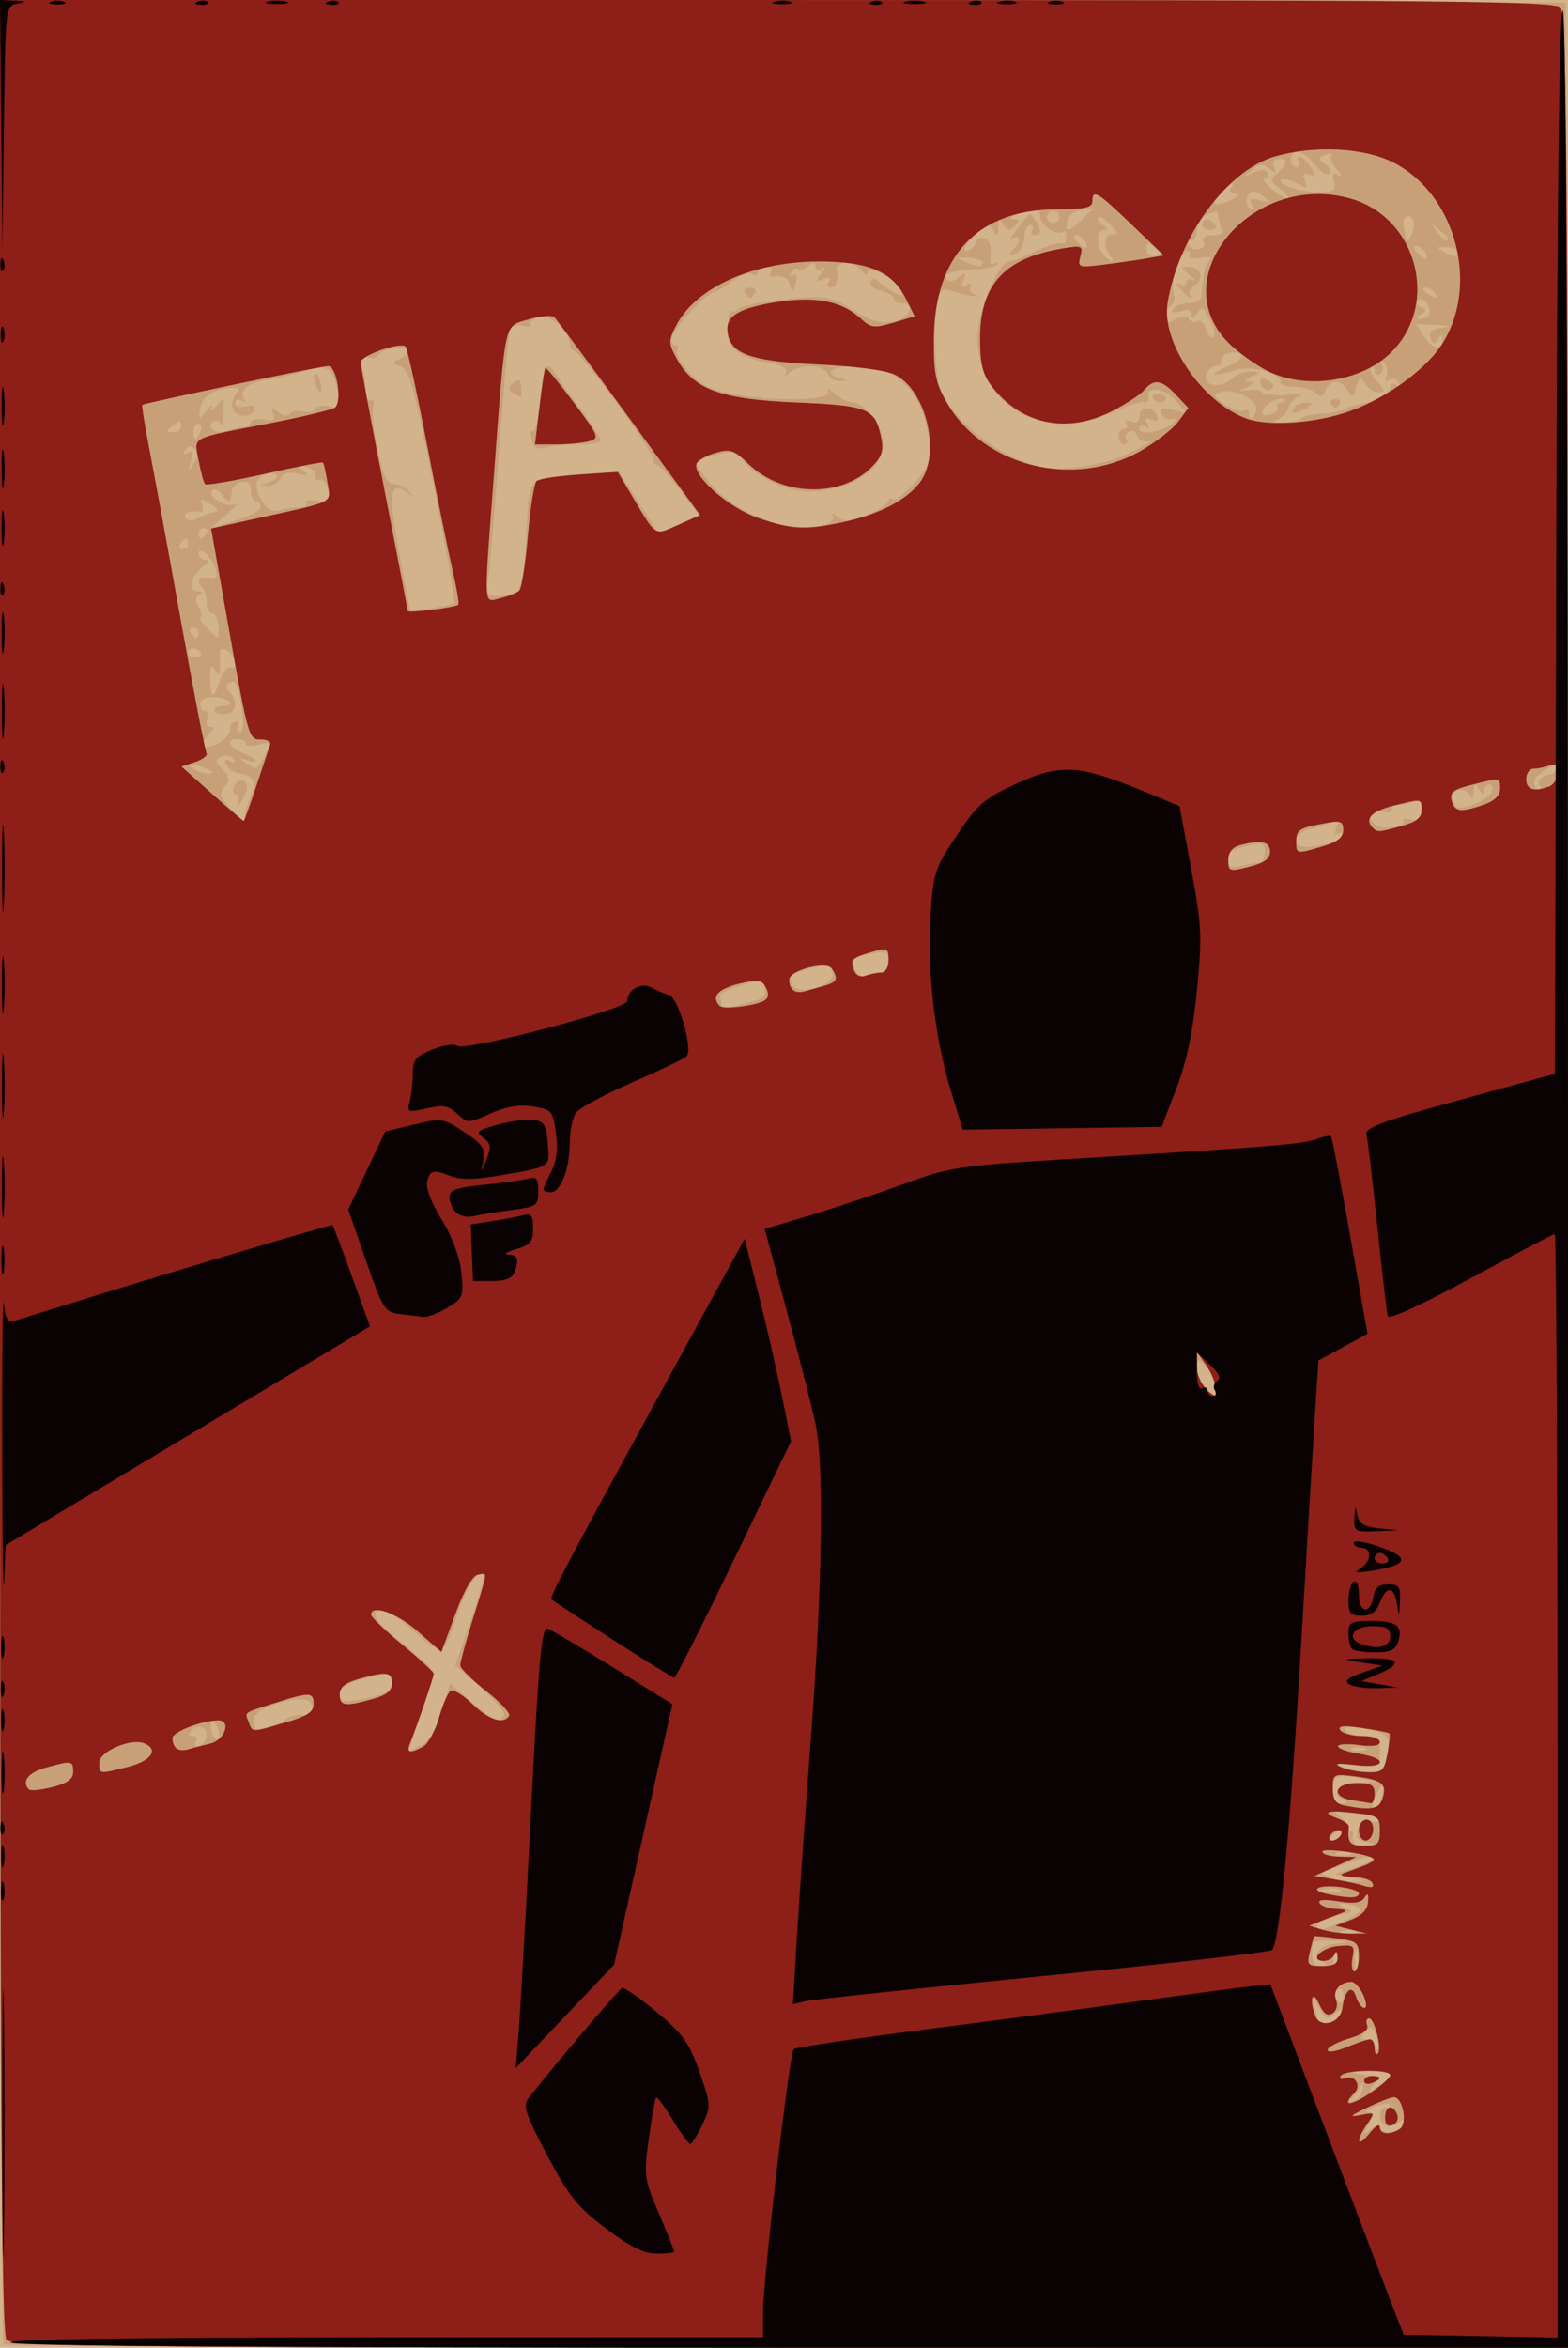 <?xml version="1.0" encoding="UTF-8" standalone="no"?>
<!-- Created with Inkscape (http://www.inkscape.org/) -->

<svg
   xmlns:dc="http://purl.org/dc/elements/1.1/"
   xmlns:cc="http://creativecommons.org/ns#"
   xmlns:rdf="http://www.w3.org/1999/02/22-rdf-syntax-ns#"
   xmlns:svg="http://www.w3.org/2000/svg"
   xmlns="http://www.w3.org/2000/svg"
   xmlns:sodipodi="http://sodipodi.sourceforge.net/DTD/sodipodi-0.dtd"
   xmlns:inkscape="http://www.inkscape.org/namespaces/inkscape"
   id="svg2"
   version="1.1"
   inkscape:version="0.48.1 r9760"
   width="300"
   height="449"
   sodipodi:docname="splash.png">
  <defs
     id="defs6" />
  <sodipodi:namedview
     pagecolor="#ffffff"
     bordercolor="#666666"
     borderopacity="1"
     objecttolerance="10"
     gridtolerance="10"
     guidetolerance="10"
     inkscape:pageopacity="0"
     inkscape:pageshadow="2"
     inkscape:window-width="1600"
     inkscape:window-height="876"
     id="namedview4"
     showgrid="false"
     inkscape:zoom="0.75723831"
     inkscape:cx="152.64118"
     inkscape:cy="224.5"
     inkscape:window-x="0"
     inkscape:window-y="24"
     inkscape:window-maximized="1"
     inkscape:current-layer="svg2" />
  <g
     id="g2987"
     transform="translate(-0.002,0.003)">
    <path
       style="fill:#d3b38c"
       d="M 0,224.5 0,0 150,0 300,0 300,224.5 300,449 150,449 0,449 0,224.5 z"
       id="path2995"
       inkscape:connector-curvature="0" />
    <path
       style="fill:#c8a078"
       d="M 0.667,448.333 C 0.3,447.967 0,346.94 0,223.83 L 0,-0.007 149.75,0.247 299.5,0.5 l 0.252,224.25 0.252,224.25 -149.336,0 C 68.534,449 1.033,448.7 0.667,448.333 z M 264.197,407.091 c 0.475,1.426 4.803,0.272 4.803,-1.281 0,-0.67 -0.532,-0.614 -1.456,0.153 -0.801,0.665 -1.926,0.918 -2.5,0.563 C 263.626,405.651 263.718,403 265.167,403 c 0.642,0 0.932,-0.235 0.645,-0.521 -0.287,-0.287 -1.599,-0.09 -2.917,0.437 -1.317,0.527 -1.817,0.987 -1.11,1.021 1.021,0.05 1.039,0.526 0.086,2.313 -1.062,1.994 -1.02,2.103 0.368,0.958 1.165,-0.96 1.667,-0.99 1.958,-0.117 z m -3.465,-7.674 c 0.163,-1.347 0.044,-1.471 -0.4,-0.417 -0.348,0.825 -1.127,1.872 -1.732,2.326 -0.708,0.531 -0.565,0.68 0.4,0.417 0.825,-0.225 1.605,-1.272 1.732,-2.326 z M 266,396.759 c 0,-0.418 -1.913,-0.687 -4.25,-0.599 -3.788,0.143 -3.889,0.204 -0.934,0.568 2.901,0.357 3.151,0.608 2,2.001 -1.187,1.436 -1.095,1.455 0.934,0.191 1.238,-0.771 2.25,-1.743 2.25,-2.161 z m -2.729,-7.507 c -0.653,-1.724 -0.97,-1.823 -2.061,-0.645 -1.061,1.145 -1.016,1.393 0.25,1.393 0.847,0 1.539,0.525 1.539,1.167 0,0.642 0.235,0.932 0.521,0.645 0.287,-0.287 0.174,-1.439 -0.25,-2.559 z m -7.853,-2.86 C 256.288,386.059 257,385.329 257,384.771 c 0,-0.578 -0.656,-0.471 -1.524,0.249 -1.659,1.376 -1.623,1.392 -3.404,-1.52 -1.02,-1.668 -1.127,-1.696 -0.647,-0.168 0.317,1.007 0.576,2.245 0.576,2.75 0,1.064 1.176,1.171 3.418,0.311 z M 257,381.441 c 0,-0.857 -0.457,-1.276 -1.016,-0.931 -0.559,0.345 -0.757,1.047 -0.441,1.559 0.857,1.387 1.457,1.128 1.457,-0.628 z m 2.693,-8.172 c -0.254,-0.973 -0.478,-0.419 -0.498,1.231 -0.02,1.65 0.187,2.446 0.461,1.769 0.274,-0.677 0.291,-2.027 0.037,-3 z m -6.443,2.069 c -2.46,-0.993 -1.231,-3.213 2,-3.614 3.2,-0.397 3.192,-0.406 -0.5,-0.563 -3.376,-0.144 -3.75,0.089 -3.75,2.34 0,1.744 0.529,2.476 1.75,2.421 1.045,-0.047 1.247,-0.282 0.5,-0.583 z m 2.433,-1.525 c -0.319,-0.798 -0.556,-0.561 -0.604,0.604 -0.043,1.054 0.193,1.645 0.525,1.312 0.332,-0.332 0.368,-1.195 0.079,-1.917 z m 3.567,-4.475 c -0.688,-0.277 -1.812,-0.277 -2.5,0 -0.688,0.277 -0.125,0.504 1.25,0.504 1.375,0 1.938,-0.227 1.25,-0.504 z m -1.809,-2.185 c 2.993,-1.456 3.437,-1.986 2.097,-2.5 -0.936,-0.359 -2.227,-0.621 -2.869,-0.582 -0.643,0.039 -0.276,0.419 0.815,0.845 1.648,0.644 1.353,0.893 -1.75,1.475 C 253.68,366.775 252,367.52 252,368.045 c 0,1.38 1.159,1.19 5.441,-0.893 z m -1.172,-5.809 c -0.677,-0.274 -2.027,-0.291 -3,-0.037 -0.973,0.254 -0.419,0.478 1.231,0.498 1.65,0.02 2.446,-0.187 1.769,-0.461 z m 2.231,-2.261 -3,-0.68 3.817,-1.301 c 2.099,-0.716 3.576,-1.542 3.282,-1.836 -0.294,-0.294 -1.787,-0.067 -3.317,0.506 -1.53,0.572 -3.682,1.356 -4.782,1.742 -2,0.701 -2,0.701 0,1.523 1.1,0.452 3.125,0.801 4.5,0.774 2.224,-0.043 2.168,-0.123 -0.5,-0.728 z m -0.25,-4.746 c -0.688,-0.277 -1.812,-0.277 -2.5,0 -0.688,0.277 -0.125,0.504 1.25,0.504 1.375,0 1.938,-0.227 1.25,-0.504 z m 3.108,-2.029 c -1.585,-0.31 -2.004,-0.945 -1.612,-2.444 0.362,-1.383 1.12,-1.871 2.392,-1.538 C 263.162,348.594 264,348.405 264,347.906 264,347.408 262.687,347 261.082,347 c -1.605,0 -3.743,-0.262 -4.75,-0.582 -1.74,-0.553 -1.744,-0.509 -0.069,0.87 1.667,1.372 1.639,1.537 -0.5,3.029 -1.245,0.868 -1.727,1.602 -1.072,1.63 0.655,0.029 1.469,-0.398 1.809,-0.948 0.718,-1.162 2.556,-1.355 2.382,-0.25 -0.279,1.769 0.25,2.242 2.368,2.114 2.194,-0.133 2.197,-0.147 0.108,-0.555 z m 2.986,-8.515 c 0.813,-3.107 0.193,-3.266 -1.16,-0.298 -0.628,1.377 -0.753,2.504 -0.279,2.504 0.474,0 1.122,-0.993 1.439,-2.206 z m -7.094,0.544 c -2.804,-1.131 -1.213,-3.339 2.5,-3.469 l 3.75,-0.132 -3.5,-0.675 c -4.384,-0.845 -5,-0.538 -5,2.497 0,1.688 0.54,2.417 1.75,2.362 1.045,-0.047 1.247,-0.282 0.5,-0.583 z m 8.137,-8.525 c 0.763,-3.816 0.269,-4.364 -4.736,-5.255 -2.618,-0.466 -3.638,-0.345 -3.191,0.379 0.362,0.585 1.981,1.064 3.598,1.064 2.614,0 2.941,0.34 2.941,3.061 0,3.061 -7.8e-4,3.061 -4.75,2.524 -3.425,-0.387 -4.053,-0.293 -2.25,0.339 1.375,0.482 3.681,0.921 5.125,0.976 2.182,0.083 2.733,-0.438 3.263,-3.088 z m -180.982,-8.43 1.714,-5.437 4.12,3.527 c 4.331,3.707 5.283,4.108 6.209,2.611 0.311,-0.504 -1.667,-2.87 -4.397,-5.257 l -4.963,-4.341 2.946,-8.418 c 1.621,-4.63 2.715,-8.65 2.432,-8.933 -0.995,-0.995 -3.248,2.418 -4.864,7.366 -2.712,8.307 -2.823,8.357 -8.154,3.664 C 76.847,309.874 74.133,308 73.418,308 c -2.997,0 -1.928,1.845 3.655,6.313 C 80.333,316.922 83,319.414 83,319.853 c 0,0.438 -1.089,4 -2.421,7.915 l -2.421,7.118 2.267,-1.033 c 1.526,-0.695 2.827,-2.809 3.98,-6.469 z M 261.25,334.338 c -0.688,-0.277 -1.812,-0.277 -2.5,0 -0.688,0.277 -0.125,0.504 1.25,0.504 1.375,0 1.938,-0.227 1.25,-0.504 z M 39.349,332.532 c 0.728,-1.897 -1.189,-3.092 -2.636,-1.645 C 35.896,331.704 35.935,332 36.859,332 c 0.692,0 0.981,0.45 0.641,1 -0.34,0.55 -0.19,1 0.334,1 0.524,0 1.206,-0.661 1.515,-1.468 z M 41.6,330.4 c -0.356,-0.927 -0.872,-1.461 -1.147,-1.186 -0.275,0.275 -0.209,1.259 0.147,2.186 0.356,0.927 0.872,1.461 1.147,1.186 0.275,-0.275 0.209,-1.259 -0.147,-2.186 z m 12.974,-1.519 C 54.873,328.396 56.216,328 57.559,328 c 2.633,0 2.721,-0.106 1.891,-2.271 -0.838,-2.183 -11.366,0.86 -10.918,3.155 0.173,0.889 0.35,1.666 0.392,1.727 0.32,0.465 5.221,-1.037 5.65,-1.731 z M 75,321.832 c 0,-2.159 0.122,-2.143 -5.557,-0.713 -3.956,0.996 -5.447,2.544 -3.92,4.071 0.288,0.287 2.538,0.062 5,-0.502 C 73.823,323.932 75,323.182 75,321.832 z m 157.516,-56.863 c -0.082,-1.117 -0.907,-2.788 -1.833,-3.714 C 229.106,259.677 229,259.719 229,261.925 c 0,1.786 1.838,4.373 3.583,5.043 0.046,0.018 0.016,-0.882 -0.067,-1.999 z m -88.381,-73.501 c 1.907,-0.454 2.506,-1.122 2.167,-2.418 -0.422,-1.616 -0.875,-1.67 -4.636,-0.56 -2.292,0.677 -4.055,1.518 -3.917,1.87 0.138,0.352 0.25,1.12 0.25,1.707 0,0.587 0.787,0.833 1.75,0.547 0.963,-0.286 2.936,-0.802 4.386,-1.147 z m 15.158,-5.454 c -0.409,-1.565 -0.955,-1.671 -4.132,-0.804 -4.431,1.21 -4.348,1.14 -3.624,3.025 0.92,2.399 8.404,0.255 7.756,-2.222 z M 168.582,186 C 169.362,186 170,185.044 170,183.875 c 0,-1.854 -0.405,-2.044 -3.177,-1.49 -3.894,0.779 -4.031,0.908 -3.217,3.029 0.371,0.968 1.278,1.46 2.105,1.143 C 166.51,186.251 167.802,186 168.582,186 z M 240.75,165.014 c 0.688,-0.008 1.25,-0.922 1.25,-2.033 0,-1.695 -0.441,-1.914 -2.75,-1.362 -3.751,0.897 -4.25,1.255 -4.25,3.056 0,1.127 0.622,1.391 2.25,0.955 1.238,-0.332 2.812,-0.609 3.5,-0.617 z m 13.125,-3.639 c 1.719,-0.344 3.125,-1.045 3.125,-1.559 0,-0.514 -0.445,-0.659 -0.989,-0.323 -0.588,0.364 -0.72,-0.088 -0.326,-1.115 0.517,-1.348 0.276,-1.577 -1.104,-1.048 -0.972,0.373 -2.85,0.95 -4.174,1.282 -1.324,0.332 -2.407,1.23 -2.407,1.996 0,1.539 1.218,1.698 5.875,0.767 z m 14.612,-4.396 c -0.269,-0.436 0.411,-0.557 1.512,-0.269 1.559,0.408 2.001,0.032 2.001,-1.7 0,-1.617 -0.432,-2.058 -1.582,-1.617 -0.87,0.334 -2.247,0.607 -3.059,0.607 -0.812,0 -1.239,0.385 -0.948,0.856 0.291,0.471 -0.583,0.643 -1.941,0.383 -2.575,-0.492 -3.222,0.609 -1.418,2.413 1.182,1.182 6.198,0.561 5.435,-0.673 z M 46.839,156.25 c -0.089,-0.412 0.378,-2.061 1.037,-3.663 1.281,-3.114 0.762,-4.187 -2.293,-4.74 -1.054,-0.191 -2.125,-0.972 -2.38,-1.736 -0.308,-0.926 -0.034,-1.125 0.822,-0.595 0.824,0.509 1.038,0.396 0.598,-0.317 -0.378,-0.611 -1.367,-0.85 -2.198,-0.531 -1.32,0.507 -1.299,0.815 0.17,2.438 1.387,1.533 1.457,2.128 0.396,3.406 -1.073,1.293 -0.903,1.955 1.036,4.019 2.421,2.577 3.083,2.982 2.811,1.721 z m -1.464,-2.435 c 0.282,-0.927 0.103,-1.827 -0.399,-2 -0.546,-0.188 -0.54,-0.914 0.015,-1.806 0.61,-0.982 1.259,-1.153 1.899,-0.5 0.632,0.644 0.447,1.867 -0.527,3.492 -0.825,1.375 -1.269,1.742 -0.987,0.815 z M 285.388,151.43 C 285.69,150.644 285.501,150 284.969,150 c -0.533,0 -0.976,0.562 -0.984,1.25 -0.01,0.833 -0.338,0.75 -0.985,-0.25 -0.807,-1.248 -0.985,-1.164 -1.064,0.5 -0.052,1.1 -0.321,1.438 -0.599,0.75 -0.674,-1.67 -3.338,-1.604 -3.338,0.083 0,0.733 0.263,1.597 0.585,1.918 0.934,0.934 6.2,-1.25 6.803,-2.822 z m 9.07,-1.497 c -0.363,-0.588 0.284,-1.314 1.441,-1.617 1.155,-0.302 2.101,-0.973 2.101,-1.492 0,-0.931 -1.33,-0.417 -3.739,1.445 -1.12,0.866 -0.876,2.731 0.357,2.731 0.275,0 0.203,-0.48 -0.16,-1.067 z M 39.5,147 c -2.749,-1.181 -4.328,-1.181 -2.5,0 0.825,0.533 2.175,0.945 3,0.914 0.989,-0.036 0.819,-0.348 -0.5,-0.914 z m 11.201,-2.604 c 1.141,-2.459 1.079,-2.558 -1.25,-1.973 C 48.103,142.761 47,142.655 47,142.186 c 0,-0.469 -0.675,-0.852 -1.5,-0.852 -2.36,0 -1.753,1.62 1,2.667 2.816,1.071 3.457,2.245 0.75,1.374 -1.477,-0.475 -1.516,-0.395 -0.25,0.516 2.106,1.515 2.35,1.416 3.701,-1.494 z m -8.636,-2.431 C 43.13,141.395 44,140.27 44,139.465 44,138.659 44.477,138 45.059,138 c 0.582,0 0.781,0.45 0.441,1 -0.34,0.55 -0.17,1 0.378,1 0.577,0 0.777,-1.577 0.474,-3.75 -0.754,-5.412 -1.201,-6.461 -2.432,-5.701 -0.788,0.487 -0.79,0.981 -0.007,1.763 1.789,1.789 1.26,4.259 -0.913,4.259 -1.1,0 -2,-0.354 -2,-0.786 C 41,135.354 41.675,135 42.5,135 c 2.771,0 1.533,-1.52 -1.333,-1.637 -1.795,-0.073 -2.833,0.389 -2.833,1.261 0,0.757 0.423,1.376 0.94,1.376 0.517,0 0.681,0.675 0.365,1.5 -0.317,0.825 -0.05,1.5 0.593,1.5 0.874,0 0.866,0.302 -0.031,1.2 -2.45,2.45 -1.352,3.487 1.866,1.765 z m 0.084,-11.964 c 0.575,-1.649 1.495,-2.721 2.044,-2.382 0.559,0.346 0.846,-0.169 0.653,-1.168 -0.403,-2.078 -3.074,-3.327 -2.796,-1.307 0.103,0.746 0.126,2.031 0.053,2.856 -0.117,1.306 -0.253,1.311 -1.058,0.04 -0.67,-1.06 -0.899,-0.579 -0.833,1.75 0.114,3.999 0.598,4.052 1.936,0.212 z m -3.752,-5.168 C 38.114,124.375 37.459,124 36.941,124 36.423,124 36,124.375 36,124.833 c 0,0.458 0.655,0.833 1.456,0.833 0.801,0 1.224,-0.375 0.941,-0.833 z M 38,121 c 0,-0.55 -0.477,-1 -1.059,-1 -0.582,0 -0.781,0.45 -0.441,1 0.34,0.55 0.816,1 1.059,1 C 37.802,122 38,121.55 38,121 z m 3.777,-1.429 c -0.111,-1.336 -0.648,-2.349 -1.193,-2.25 -0.546,0.099 -1.013,-0.796 -1.038,-1.987 -0.025,-1.192 -0.383,-2.504 -0.795,-2.917 -1.35,-1.35 -0.788,-2.309 1.136,-1.939 1.43,0.275 1.766,-0.093 1.392,-1.525 C 40.681,106.674 38,104.157 38,105.878 c 0,0.617 0.562,1.137 1.25,1.154 0.839,0.021 0.736,0.432 -0.312,1.25 -2.499,1.949 -3.164,4.705 -1.157,4.797 1.03,0.047 1.221,0.28 0.477,0.581 -0.903,0.365 -0.962,1.025 -0.215,2.421 C 38.608,117.136 38.76,118 38.38,118 c -0.38,0 0.124,0.9 1.12,2 2.312,2.555 2.52,2.516 2.277,-0.429 z m 45.148,-4.217 C 87.157,115.151 85.382,105.041 82.978,92.888 79.262,74.103 78.313,70.681 76.643,70.064 74.913,69.424 74.877,69.261 76.34,68.7 77.253,68.35 78,67.59 78,67.012 c 0,-1.185 -5.304,-0.194 -5.815,1.086 -0.173,0.434 -1.033,0.513 -1.911,0.177 -1.282,-0.492 -1.469,-0.136 -0.949,1.806 0.356,1.33 0.653,3.458 0.661,4.728 0.007,1.27 0.422,2.057 0.92,1.749 0.499,-0.308 0.708,0.228 0.464,1.191 -0.243,0.963 0.158,4.676 0.891,8.251 0.995,4.851 1.755,6.503 2.997,6.512 0.915,0.006 2.244,0.66 2.952,1.452 1.085,1.213 1.046,1.259 -0.245,0.296 -3.404,-2.541 -3.757,0.004 -1.589,11.463 l 2.123,11.222 4,-0.611 c 2.2,-0.336 4.191,-0.776 4.424,-0.979 z m 11.896,-2.221 c 0.854,-0.542 1.483,-3.801 1.782,-9.235 0.739,-13.461 -0.1,-12.298 9.456,-13.099 4.605,-0.386 8.405,-0.611 8.444,-0.5 0.039,0.111 1.727,2.759 3.75,5.884 l 3.679,5.683 3.962,-1.556 3.962,-1.556 -3.641,-4.877 C 128.211,91.195 126.219,89 125.787,89 c -0.433,0 -0.796,-0.562 -0.808,-1.25 -0.025,-1.466 -13.621,-20.094 -15.024,-20.583 -0.525,-0.183 -0.97,-0.858 -0.988,-1.5 -0.07,-2.474 -3.664,-5.559 -5.819,-4.995 -1.169,0.306 -1.905,0.913 -1.635,1.349 0.27,0.436 -0.405,0.559 -1.499,0.273 C 98.841,61.987 97.834,62.333 97.562,63.137 97.307,63.886 96.395,73.95 95.535,85.5 c -0.86,11.55 -1.788,22.688 -2.061,24.75 -0.448,3.378 -0.273,3.748 1.764,3.735 1.244,-0.008 2.856,-0.392 3.582,-0.852 z m 2.911,-29.053 c -0.299,-1.145 -0.198,-1.868 0.226,-1.606 0.424,0.262 1.017,-2.248 1.319,-5.578 0.6,-6.612 1.387,-8.25 2.774,-5.772 0.495,0.884 2.711,4.018 4.925,6.965 2.214,2.947 4.025,5.707 4.025,6.134 0,0.427 -1.913,0.783 -4.25,0.791 -2.337,0.007 -5.201,0.269 -6.362,0.581 -1.568,0.421 -2.253,0.031 -2.657,-1.515 z m -3.528,-8.933 c -1.058,-0.671 -1.05,-1.028 0.041,-1.934 1.037,-0.86 1.371,-0.671 1.485,0.838 0.167,2.222 0.206,2.194 -1.526,1.095 z M 36,104 c 0,-0.55 -0.198,-1 -0.441,-1 -0.243,0 -0.719,0.45 -1.059,1 -0.34,0.55 -0.141,1 0.441,1 C 35.523,105 36,104.55 36,104 z m 3.5,-2 c 0.34,-0.55 0.141,-1 -0.441,-1 C 38.477,101 38,101.45 38,102 c 0,0.55 0.198,1 0.441,1 0.243,0 0.719,-0.45 1.059,-1 z M 49.782,97.155 C 49.993,96.52 49.679,96 49.083,96 48.487,96 48,95.067 48,93.927 c 0,-1.436 -0.538,-1.97 -1.75,-1.736 -0.963,0.185 -1.806,0.893 -1.875,1.573 -0.261,2.577 -0.476,2.687 -1.811,0.926 -0.812,-1.071 -1.627,-1.398 -1.996,-0.8 -0.848,1.373 3.252,3.454 4.785,2.429 0.674,-0.451 -0.142,0.397 -1.814,1.883 L 40.5,100.905 44.948,99.607 c 2.447,-0.714 4.622,-1.817 4.833,-2.453 z m 107.957,3.218 c 1.32,-0.354 1.959,-1.067 1.558,-1.736 -0.392,-0.655 -0.009,-0.592 0.905,0.148 1.303,1.055 2.319,0.991 5.692,-0.359 C 168.152,97.522 170,96.355 170,95.832 c 0,-0.523 0.405,-0.7 0.899,-0.395 0.495,0.306 2.333,-1.078 4.086,-3.074 2.722,-3.1 3.126,-4.231 2.772,-7.747 C 176.8,75.127 171.832,70 163.596,70 c -4.524,0 -6.268,1.416 -2.846,2.311 1.64,0.429 1.638,0.465 -0.031,0.573 -0.98,0.064 -2.04,-0.559 -2.357,-1.384 -0.698,-1.819 -5.443,-1.981 -7.308,-0.25 -0.955,0.887 -1.151,0.901 -0.672,0.051 0.451,-0.802 -0.578,-1.419 -3.103,-1.862 -6.151,-1.079 -8.371,-2.982 -8.104,-6.945 0.127,-1.883 0.436,-3.218 0.687,-2.967 0.251,0.251 1.014,-0.007 1.697,-0.574 0.682,-0.566 4.774,-1.362 9.092,-1.768 7.5,-0.705 8.064,-0.611 12.594,2.119 3.642,2.195 5.441,2.705 7.75,2.197 C 174.039,60.832 175.259,58 172.5,58 c -0.825,0 -1.5,-0.401 -1.5,-0.892 0,-0.49 -1.143,-1.179 -2.541,-1.529 -1.465,-0.368 -2.259,-1.094 -1.875,-1.715 0.366,-0.593 0.947,-0.692 1.291,-0.221 0.344,0.471 1.621,1.413 2.838,2.092 1.883,1.051 2.126,1.008 1.629,-0.287 C 171.546,53.376 166,50.504 166,52.165 c 0,0.669 -0.61,0.383 -1.355,-0.637 -1.288,-1.761 -4.831,-1.61 -4.535,0.194 0.308,1.879 -0.19,3.278 -1.168,3.278 -0.582,0 -0.734,-0.526 -0.336,-1.17 0.498,-0.805 0.16,-0.954 -1.082,-0.477 -1.597,0.613 -1.645,0.494 -0.414,-1.022 0.922,-1.136 0.97,-1.461 0.141,-0.964 -0.718,0.432 -1.25,0.249 -1.25,-0.43 0,-0.875 -0.348,-0.893 -1.342,-0.068 -0.738,0.613 -1.593,0.863 -1.9,0.556 -0.307,-0.307 -0.897,-0.008 -1.312,0.663 -0.459,0.742 -0.338,0.964 0.307,0.565 0.688,-0.425 0.844,0.136 0.445,1.595 -0.501,1.83 -0.684,1.924 -0.98,0.501 -0.335,-1.614 -1.469,-2.204 -3.541,-1.844 -0.453,0.079 -0.539,-0.318 -0.191,-0.882 C 147.833,51.461 147.416,51 146.559,51 145.702,51 145,51.477 145,52.059 c 0,0.582 -0.493,0.754 -1.095,0.382 -0.602,-0.372 -2.384,0.276 -3.96,1.441 -1.575,1.165 -3.22,2.132 -3.655,2.15 -1.191,0.048 -6.906,6.219 -7.611,8.218 -0.339,0.963 -0.154,1.75 0.411,1.75 0.565,0 0.782,0.397 0.482,0.882 -0.821,1.329 3.331,6.127 6.309,7.288 6.591,2.571 23.931,3.017 22.506,0.579 -0.402,-0.688 0.169,-0.463 1.27,0.5 1.1,0.963 2.72,1.75 3.599,1.75 2.286,0 5.744,4.793 5.744,7.961 0,4.937 -6.505,9.043 -14.315,9.036 -4.369,-0.004 -10.022,-2.713 -12.685,-6.08 -1.302,-1.647 -2.003,-1.757 -5.321,-0.84 l -3.821,1.057 1.746,2.683 c 4.456,6.847 15.784,11.526 23.135,9.556 z M 142.5,56 c -0.34,-0.55 0.11,-1 1,-1 0.89,0 1.34,0.45 1,1 -0.34,0.55 -0.79,1 -1,1 -0.21,0 -0.66,-0.45 -1,-1 z m -102,42.015 c 1.591,-0.29 1.527,-0.518 -0.508,-1.789 -1.603,-1.001 -1.821,-0.947 -1.332,0.329 0.322,0.839 0.193,1.455 -0.287,1.367 -2.051,-0.374 -3.446,0.15 -2.871,1.08 0.385,0.623 1.259,0.66 2.309,0.099 C 38.74,98.604 39.95,98.115 40.5,98.015 z m 16.809,-1.002 c 0.995,-0.007 1.571,-0.399 1.28,-0.869 -0.291,-0.471 0.622,-0.636 2.028,-0.367 2.231,0.426 2.511,0.185 2.196,-1.894 C 62.615,92.572 61.901,91.612 61.226,91.75 60.552,91.888 60.112,91.464 60.25,90.809 60.388,90.155 59.6,89.455 58.5,89.256 56.816,88.95 56.737,89.072 58,90.027 c 1.203,0.91 0.976,1.021 -1.146,0.561 -1.822,-0.395 -2.824,-0.109 -3.219,0.919 -0.315,0.821 -1.374,1.441 -2.354,1.377 C 49.612,92.775 49.61,92.739 51.25,92.311 52.212,92.059 53,91.478 53,91.02 c 0,-0.458 -0.9,-0.598 -2,-0.31 -2.293,0.6 -2.549,2.426 -0.75,5.346 0.828,1.344 1.925,1.851 3.25,1.5 1.1,-0.291 2.814,-0.535 3.809,-0.543 z M 37.216,85.816 c -0.654,-0.654 -1.251,-0.569 -1.758,0.251 -0.518,0.838 -0.357,0.988 0.494,0.462 0.937,-0.579 1.093,-0.169 0.607,1.595 -0.58,2.103 -0.523,2.163 0.496,0.529 0.76,-1.219 0.815,-2.183 0.161,-2.837 z m 179.074,0.717 c 2.865,-1.409 4.459,-2.359 3.542,-2.111 -0.917,0.248 -1.926,-0.224 -2.243,-1.049 -0.317,-0.825 -1.036,-1.216 -1.599,-0.868 -0.563,0.348 -0.764,1.051 -0.448,1.563 C 215.859,84.581 215.641,85 215.059,85 214.477,85 214,84.325 214,83.5 c 0,-0.825 0.477,-1.5 1.059,-1.5 0.582,0 0.784,-0.445 0.448,-0.989 -0.35,-0.567 0.051,-0.735 0.941,-0.393 1.006,0.386 1.552,0.03 1.552,-1.011 0,-2.002 2.588,-2.124 3.342,-0.158 0.39,1.018 0.076,1.265 -1.057,0.83 -1.161,-0.446 -1.384,-0.248 -0.795,0.705 0.545,0.881 0.432,1.086 -0.336,0.611 C 218.52,81.203 218,81.407 218,82.049 c 0,1.335 4.867,0.442 6.5,-1.192 0.667,-0.667 0.542,-0.894 -0.375,-0.679 -0.756,0.177 -1.602,-0.305 -1.88,-1.07 -0.385,-1.06 0.125,-1.233 2.138,-0.728 l 2.643,0.663 -2.104,-2.42 c -2.102,-2.418 -5.658,-2.896 -5.155,-0.694 0.146,0.641 -0.304,1.072 -1,0.958 C 218.07,76.775 215.475,77.644 213,78.819 200.023,84.982 187,77.813 187,64.507 187,59.773 191.086,50 193.065,50 c 0.567,0 2.871,-0.889 5.119,-1.975 2.248,-1.086 4.476,-1.735 4.952,-1.441 C 203.611,46.878 204,46.341 204,45.392 c 0,-0.949 -0.284,-1.442 -0.631,-1.094 C 202.38,45.287 199,43.095 199,41.465 199,39.846 197.538,39.695 194.5,41 c -1.244,0.535 -1.452,0.886 -0.55,0.93 1.155,0.056 1.197,0.323 0.208,1.312 -0.989,0.989 -1.434,0.938 -2.185,-0.25 C 191.199,41.766 191.025,41.856 191,43.5 c -0.025,1.654 -0.196,1.74 -0.984,0.5 -0.805,-1.266 -1.384,-1.071 -3.712,1.25 -1.517,1.512 -2.192,2.75 -1.499,2.75 0.692,0 1.507,-0.647 1.81,-1.437 0.915,-2.384 3.435,-0.62 2.949,2.064 -0.301,1.662 -0.068,2.202 0.75,1.733 0.663,-0.38 0.829,-0.289 0.377,0.207 -0.446,0.488 -2.597,0.949 -4.782,1.025 -4.05,0.141 -5.75,0.899 -4.599,2.05 0.353,0.353 1.339,0.065 2.19,-0.641 1.317,-1.093 1.444,-1.016 0.854,0.522 -0.514,1.339 -0.351,1.594 0.632,0.987 0.848,-0.524 1.085,-0.431 0.658,0.26 -0.367,0.593 0.126,1.322 1.095,1.619 0.969,0.297 0.637,0.389 -0.738,0.204 -1.375,-0.185 -3.247,-0.651 -4.16,-1.036 -1.174,-0.496 -1.858,-0.077 -2.337,1.432 -0.99,3.118 -0.737,14.269 0.391,17.235 2.259,5.941 10.329,12.541 18.105,14.807 4.481,1.305 12.895,0.157 18.291,-2.497 z m 4.312,-10.367 c -0.283,-0.458 0.14,-0.833 0.941,-0.833 0.801,0 1.456,0.375 1.456,0.833 C 223,76.625 222.577,77 222.059,77 c -0.518,0 -1.173,-0.375 -1.456,-0.833 z M 193.75,47.859 c 0.688,-0.693 1.25,-1.646 1.25,-2.118 0,-0.472 -0.562,-0.53 -1.25,-0.128 -0.688,0.402 -0.355,-0.359 0.739,-1.691 1.094,-1.332 2.131,-2.634 2.304,-2.893 0.365,-0.545 2.168,2.106 2.191,3.221 0.008,0.412 -0.461,0.75 -1.044,0.75 -0.582,0 -0.781,-0.45 -0.441,-1 0.34,-0.55 0.141,-1 -0.441,-1 C 196.477,43 196,44.077 196,45.393 c 0,1.359 -0.756,2.681 -1.75,3.059 -1.403,0.534 -1.502,0.417 -0.5,-0.593 z M 38.362,82.5 C 38.678,81.675 38.501,81 37.969,81 37.436,81 37,81.675 37,82.5 c 0,0.825 0.177,1.5 0.393,1.5 0.216,0 0.652,-0.675 0.969,-1.5 z m -3.695,-1.151 c 0,-0.984 -0.337,-1.038 -1.333,-0.211 C 32.6,81.747 32,82.34 32,82.456 c 0,0.116 0.6,0.211 1.333,0.211 0.733,0 1.333,-0.593 1.333,-1.317 z M 46.75,81.676 c 0.688,-0.005 1.25,-0.437 1.25,-0.959 0,-0.522 1.084,-0.743 2.409,-0.489 1.884,0.36 2.279,0.114 1.813,-1.133 -0.504,-1.348 -0.349,-1.393 1.002,-0.295 0.954,0.775 1.836,0.914 2.188,0.344 0.325,-0.525 1.439,-0.733 2.476,-0.461 1.037,0.271 2.162,0.046 2.5,-0.5 0.338,-0.546 1.584,-0.74 2.769,-0.43 1.98,0.518 2.1,0.288 1.48,-2.813 -0.942,-4.709 -1.829,-5.268 -6.268,-3.951 C 56.241,71.62 52.925,72.381 51,72.679 c -3.613,0.56 -5.307,2.016 -4.28,3.678 0.324,0.524 0.069,0.631 -0.566,0.239 C 45.52,76.203 45,76.411 45,77.058 c 0,0.694 0.842,0.955 2.057,0.638 1.232,-0.322 1.912,-0.103 1.696,0.546 -0.567,1.702 -3.551,1.726 -4.201,0.033 -0.323,-0.84 -0.074,-2.146 0.553,-2.901 0.873,-1.052 0.819,-1.35 -0.233,-1.274 -3.993,0.29 -6.205,1.607 -6.555,3.903 -0.367,2.404 -0.34,2.414 1.228,0.478 C 40.427,77.391 40.857,77.175 40.5,78 c -0.37,0.857 -9.75e-4,0.705 0.862,-0.354 1.413,-1.735 1.504,-1.638 1.411,1.5 -0.054,1.845 -0.289,2.788 -0.521,2.097 -0.232,-0.691 -0.842,-0.997 -1.354,-0.681 -1.717,1.061 0.245,2.527 2.436,1.821 C 44.525,82 46.062,81.681 46.75,81.676 z m 13.595,-8.219 c -0.326,-0.849 -0.369,-1.767 -0.096,-2.04 0.273,-0.273 0.737,0.421 1.03,1.543 0.623,2.383 -0.069,2.751 -0.934,0.497 z M 249,79.992 c 0,-0.321 1.649,-0.694 3.664,-0.83 2.015,-0.136 4.153,-0.552 4.75,-0.925 0.597,-0.373 1.907,-0.807 2.912,-0.963 C 263.008,76.856 266,75.08 266,73.906 c 0,-0.563 0.52,-0.703 1.155,-0.31 0.721,0.446 0.883,0.274 0.431,-0.457 -0.398,-0.644 -1.219,-0.865 -1.824,-0.49 -0.704,0.435 -0.875,0.092 -0.475,-0.952 0.344,-0.898 0.126,-1.941 -0.485,-2.319 -0.647,-0.4 -0.831,-0.234 -0.44,0.399 0.369,0.597 0.213,1.368 -0.345,1.714 C 263.457,71.835 263,71.566 263,70.892 c 0,-0.674 -0.297,-0.928 -0.661,-0.565 -0.363,0.363 0.156,1.563 1.155,2.667 1.588,1.754 1.614,2.006 0.21,2.006 -0.883,0 -2.024,-0.748 -2.536,-1.663 C 260.354,71.882 260.146,71.965 259.5,74 c -0.646,2.035 -0.854,2.118 -1.669,0.663 -1.197,-2.139 -3.436,-2.136 -4.257,0.004 -0.488,1.271 -0.917,1.39 -1.807,0.5 C 251.125,74.525 249.34,74 247.8,74 c -1.54,0 -2.8,-0.395 -2.8,-0.879 0,-1.95 -5.839,-3.373 -9.131,-2.225 -4.133,1.441 -4.849,0.753 -0.913,-0.877 1.661,-0.688 2.798,-1.608 2.528,-2.046 -0.733,-1.186 -4.023,-0.384 -3.733,0.91 C 233.887,69.497 233.377,70 232.617,70 c -0.761,0 -1.594,0.804 -1.85,1.786 -0.566,2.164 3.005,2.526 5.055,0.512 0.727,-0.714 2.302,-1.266 3.5,-1.227 2.105,0.068 2.111,0.099 0.179,0.93 -1.393,0.599 -1.545,0.902 -0.5,1 1.068,0.1 0.924,0.414 -0.5,1.091 -1.864,0.886 -1.847,0.921 0.249,0.524 1.237,-0.235 2.485,-0.045 2.773,0.421 0.288,0.466 2.426,0.686 4.751,0.489 2.325,-0.197 3.461,-0.142 2.524,0.123 -0.937,0.265 -1.97,1.324 -2.297,2.353 -0.327,1.029 -1.36,2.081 -2.297,2.337 -0.937,0.256 -0.241,0.414 1.547,0.352 1.788,-0.063 3.25,-0.376 3.25,-0.697 z M 247.5,78 c 0.34,-0.55 1.379,-0.993 2.309,-0.985 1.457,0.013 1.484,0.149 0.191,0.985 -1.958,1.266 -3.282,1.266 -2.5,0 z m 7.103,-0.833 c -0.283,-0.458 0.12,-0.833 0.897,-0.833 0.777,0 1.18,0.375 0.897,0.833 C 256.114,77.625 255.71,78 255.5,78 c -0.21,0 -0.614,-0.375 -0.897,-0.833 z m -13.134,-3.217 c -0.918,-1.486 -0.188,-2.012 1.417,-1.02 0.86,0.531 0.962,1.047 0.29,1.462 -0.571,0.353 -1.339,0.154 -1.707,-0.442 z m -1.126,4.599 c 0.705,-1.837 -4.26,-4.454 -6.776,-3.572 -1.61,0.565 -1.517,0.826 0.84,2.371 1.457,0.955 3.087,1.466 3.621,1.135 0.534,-0.33 0.972,-0.124 0.972,0.458 0,1.51 0.69,1.308 1.343,-0.393 z m 4.087,-0.662 C 244.128,77.399 244.434,77 245.108,77 c 0.674,0 0.99,-0.236 0.702,-0.524 -0.809,-0.809 -3.596,0.524 -4.158,1.988 -0.34,0.886 0.116,1.148 1.411,0.809 1.053,-0.275 1.667,-0.899 1.366,-1.387 z m 31.555,-13.195 c -0.01,-0.812 -0.284,-0.767 -0.861,0.143 -0.686,1.082 -0.956,1.046 -1.43,-0.189 -0.416,-1.085 0.19,-1.641 2.111,-1.934 2.088,-0.319 1.845,-0.445 -1.078,-0.561 L 270.954,62 l 1.632,2.491 c 1.601,2.444 3.429,2.551 3.398,0.2 z M 231.73,61.704 c -0.676,-1.212 -1.366,-2.416 -1.534,-2.675 -0.167,-0.259 -0.723,0.191 -1.235,1 -0.694,1.098 -0.934,1.137 -0.946,0.154 -0.01,-0.887 -0.71,-1.097 -2.141,-0.643 -1.43,0.454 -1.901,0.312 -1.441,-0.433 C 224.81,58.498 226.141,58 227.392,58 c 1.251,0 2.344,-0.562 2.429,-1.25 0.085,-0.688 0.272,-2.375 0.417,-3.75 0.144,-1.375 0.712,-2.873 1.262,-3.328 0.558,-0.463 -0.201,-0.637 -1.72,-0.394 -1.496,0.239 -2.482,0.049 -2.191,-0.422 C 227.88,48.385 227.676,48 227.137,48 c -1.341,0 -3.332,6.327 -2.596,8.246 0.327,0.853 0.115,1.849 -0.473,2.212 C 223.481,58.821 223,59.782 223,60.594 c 0,1.151 0.427,1.247 1.939,0.438 1.313,-0.703 2.143,-0.709 2.569,-0.019 0.346,0.56 1.079,0.741 1.628,0.402 0.549,-0.339 1.244,0.323 1.545,1.472 0.301,1.149 0.936,1.849 1.412,1.554 0.476,-0.294 0.313,-1.527 -0.364,-2.739 z m -5.857,-6.396 C 224.94,54.158 224.901,53.857 225.75,54.367 226.452,54.789 227,54.628 227,54 c 0,-0.615 0.562,-0.833 1.25,-0.485 0.688,0.348 0.376,-0.075 -0.691,-0.941 C 225.919,51.244 225.871,51 227.25,51 c 2.427,0 3.291,2.131 1.418,3.501 -0.9,0.658 -1.344,1.49 -0.986,1.848 0.358,0.358 0.406,0.651 0.107,0.651 -0.299,0 -1.162,-0.761 -1.917,-1.692 z m 47.503,4.894 c 0.749,-1.212 -1.15,-3.768 -2.071,-2.786 -0.442,0.472 -0.191,1.076 0.559,1.342 1.151,0.409 1.151,0.619 0,1.348 -0.907,0.575 -0.965,0.869 -0.172,0.879 0.655,0.008 1.413,-0.344 1.684,-0.782 z M 274.5,56 c -0.34,-0.55 -1.154,-0.993 -1.809,-0.985 C 271.975,55.025 272.099,55.418 273,56 c 1.921,1.242 2.267,1.242 1.5,0 z M 188,50.218 c 0,-0.43 -1.238,-0.851 -2.75,-0.934 -2.373,-0.132 -2.476,-0.034 -0.75,0.712 2.605,1.125 3.5,1.182 3.5,0.223 z M 212.311,48.75 c -1.378,-1.844 -0.936,-4.299 0.706,-3.926 1.01,0.229 0.876,-0.284 -0.456,-1.756 -1.035,-1.144 -2.135,-1.828 -2.443,-1.52 -0.308,0.308 0.101,0.979 0.911,1.491 0.996,0.63 1.068,0.935 0.221,0.946 -1.593,0.02 -1.626,3.239 -0.05,4.815 1.575,1.575 2.3,1.542 1.111,-0.05 z m 60.23,-0.683 C 272.179,47.48 271.441,47 270.902,47 c -0.539,0 -0.4,0.63 0.309,1.399 1.436,1.558 2.357,1.328 1.331,-0.333 z M 222,48.622 c 0,-0.208 -0.6,-0.876 -1.333,-1.484 -1.009,-0.838 -1.333,-0.746 -1.333,0.378 0,0.816 0.6,1.484 1.333,1.484 C 221.4,49 222,48.83 222,48.622 z m 57,-0.41 c 0,-0.433 -1.007,-0.863 -2.237,-0.956 -1.758,-0.132 -1.919,0.033 -0.75,0.772 C 277.841,49.185 279,49.256 279,48.213 z M 207.541,46.067 C 207.179,45.48 206.441,45 205.902,45 c -0.539,0 -0.4,0.63 0.309,1.399 1.436,1.558 2.357,1.328 1.331,-0.333 z m 22.757,0.267 C 229.966,45.47 230.566,45 232,45 c 1.608,0 2.048,-0.433 1.607,-1.582 C 233.273,42.548 233,41.407 233,40.883 233,40.317 232.186,40.365 231,41 c -1.1,0.589 -2,1.955 -2,3.035 C 229,45.116 228.523,46 227.941,46 c -0.582,0 -0.827,0.375 -0.544,0.833 0.855,1.383 3.451,0.935 2.901,-0.5 z M 230,43 c 0,-0.55 0.423,-1 0.941,-1 0.518,0 1.219,0.45 1.559,1 0.34,0.55 -0.084,1 -0.941,1 C 230.702,44 230,43.55 230,43 z m 40.508,0.146 c 0.073,-0.997 -0.41,-1.813 -1.074,-1.813 -0.664,0 -1.068,0.713 -0.897,1.583 0.171,0.871 0.345,1.996 0.387,2.5 0.129,1.542 1.442,-0.34 1.584,-2.27 z M 277,45.622 c 0,-0.208 -0.787,-0.995 -1.75,-1.75 C 273.664,42.629 273.629,42.664 274.872,44.25 276.179,45.916 277,46.445 277,45.622 z m -69.92,-3.702 2.08,-2.08 -2.32,0.33 c -1.276,0.182 -2.47,1.118 -2.653,2.08 -0.438,2.3 0.354,2.209 2.893,-0.33 z M 202.667,41.5 c 0,-0.642 -0.525,-1.167 -1.167,-1.167 -0.642,0 -1.167,0.525 -1.167,1.167 0,0.642 0.525,1.167 1.167,1.167 0.642,0 1.167,-0.525 1.167,-1.167 z m 36.736,-2.658 c -0.499,-0.808 0.012,-0.974 1.691,-0.55 2.3,0.581 2.321,0.544 0.465,-0.842 -1.476,-1.103 -2.119,-1.162 -2.684,-0.248 C 238.157,38.364 238.592,40 239.618,40 c 0.275,0 0.178,-0.521 -0.215,-1.158 z M 236,38 c 1.09,-0.704 1.142,-0.974 0.191,-0.985 C 235.471,37.007 235.16,36.55 235.5,36 c 1.037,-1.677 -0.084,-1.117 -2,1 -1.377,1.521 -1.474,1.996 -0.405,1.985 C 233.868,38.976 235.175,38.533 236,38 z m 9.008,-1.792 c -2.004,-1.623 -2.062,-1.918 -0.611,-3.122 1.977,-1.641 2.057,-2.752 0.198,-2.752 -0.864,0 -1.177,0.609 -0.813,1.583 0.488,1.306 0.326,1.368 -0.927,0.35 -1.22,-0.99 -1.898,-0.93 -3.437,0.305 -1.839,1.475 -1.828,1.495 0.271,0.48 1.453,-0.702 2.398,-0.72 2.809,-0.055 0.341,0.551 0.093,1.003 -0.55,1.003 -1.303,0 3.051,3.914 4.413,3.967 0.473,0.018 -0.135,-0.773 -1.353,-1.759 z m 10.19,-1.559 c -0.387,-1.48 -0.168,-1.758 0.895,-1.133 0.835,0.491 0.694,0.013 -0.345,-1.175 -0.964,-1.102 -1.427,-2.328 -1.03,-2.725 0.397,-0.397 -0.065,-0.42 -1.027,-0.051 -1.632,0.626 -1.636,0.753 -0.068,1.9 0.931,0.681 1.253,1.494 0.722,1.822 -0.528,0.326 -1.784,-0.505 -2.792,-1.847 C 249.507,28.717 247,28.199 247,30.5 c 0,0.825 0.477,1.5 1.059,1.5 0.582,0 0.781,-0.45 0.441,-1 -0.34,-0.55 -0.25,-1 0.2,-1 0.45,0 1.37,0.883 2.044,1.963 1.027,1.645 0.984,1.87 -0.271,1.389 -1.108,-0.425 -1.32,-0.113 -0.815,1.201 0.523,1.362 0.351,1.569 -0.739,0.889 C 247.31,34.438 245,33.954 245,34.621 c 0,0.956 4.661,2.26 7.605,2.129 2.564,-0.115 3.016,-0.481 2.592,-2.101 z"
       id="path2993"
       inkscape:connector-curvature="0" />
    <path
       style="fill:#8d1e18"
       d="M 1.25,447.504 C 0.258,446.377 0,400.052 0,223.042 L 0,0 148.571,0 C 276,0 297.346,0.203 298.571,1.429 299.801,2.658 300,33.933 300,225.929 L 300,449 151.25,448.962 C 24.052,448.929 2.319,448.718 1.25,447.504 z M 263.978,406.75 c 0.025,1.425 1.898,1.615 3.83,0.39 1.568,-0.994 0.571,-6.179 -1.166,-6.066 -0.628,0.041 -2.942,0.947 -5.142,2.013 -3.262,1.581 -3.477,1.837 -1.165,1.385 2.77,-0.541 2.799,-0.502 1.25,1.709 -2.273,3.245 -1.918,4.801 0.415,1.818 1.076,-1.375 1.966,-1.938 1.978,-1.25 z M 265,404.969 c 0,-2.275 1.529,-2.637 2.33,-0.551 0.299,0.779 -0.103,1.665 -0.893,1.969 C 265.488,406.75 265,406.269 265,404.969 z m 1,-8.102 c 0,-1.206 -8.742,-1.094 -9.493,0.121 -0.341,0.552 0.03,0.743 0.84,0.432 1.885,-0.723 3.208,1.425 1.766,2.867 -2.513,2.513 -0.85,2.567 2.887,0.094 2.2,-1.456 4,-3.037 4,-3.514 z m -5,1.102 C 261,397.436 261.675,397 262.5,397 c 0.825,0 1.5,0.177 1.5,0.393 0,0.216 -0.675,0.652 -1.5,0.969 -0.825,0.317 -1.5,0.14 -1.5,-0.393 z M 262.122,390 c 0.483,0 0.878,0.75 0.878,1.667 0,0.917 0.268,1.399 0.595,1.071 C 264.449,391.885 263.014,386 261.952,386 c -0.489,0 -0.66,0.598 -0.379,1.329 0.335,0.874 -0.874,1.744 -3.531,2.54 -2.223,0.666 -4.041,1.649 -4.041,2.184 0,0.535 1.63,0.292 3.622,-0.54 1.992,-0.832 4.017,-1.513 4.5,-1.513 z m -5.287,-6 c 0.469,-3.503 1.841,-4.598 2.633,-2.101 0.367,1.155 1.077,2.101 1.578,2.101 0.501,0 0.399,-1.125 -0.228,-2.5 -0.626,-1.375 -1.629,-2.493 -2.229,-2.485 -2.219,0.031 -3.647,1.67 -2.978,3.416 0.407,1.059 0.13,2.111 -0.688,2.616 -0.967,0.598 -1.718,0.055 -2.564,-1.851 -1.256,-2.831 -1.911,-0.797 -0.732,2.275 0.987,2.572 4.811,1.492 5.207,-1.471 z M 260,374.132 c 0,-2.616 -0.372,-2.918 -4.231,-3.436 -2.327,-0.312 -4.289,-0.484 -4.359,-0.382 -0.071,0.102 -0.425,1.423 -0.788,2.936 -0.609,2.538 -0.427,2.75 2.359,2.75 2.239,0 2.999,-0.452 2.94,-1.75 -0.047,-1.045 -0.282,-1.247 -0.583,-0.5 -0.277,0.688 -1.179,1.25 -2.004,1.25 -2.946,0 -0.616,-2.506 2.624,-2.823 3.068,-0.3 3.269,-0.14 2.812,2.25 C 258.499,375.842 258.665,377 259.139,377 259.612,377 260,375.709 260,374.132 z m -1.5,-5.108 -3,-0.74 3.039,-1.166 c 2.009,-0.771 3.096,-1.916 3.206,-3.379 0.121,-1.6 -0.07,-1.831 -0.687,-0.832 -0.623,1.008 -1.984,1.201 -5.029,0.714 -2.75,-0.44 -3.959,-0.318 -3.543,0.356 0.348,0.563 1.844,1.059 3.324,1.103 1.579,0.046 2.071,0.312 1.191,0.644 -0.825,0.311 -2.625,1.013 -4,1.561 l -2.5,0.997 2.5,0.76 c 1.375,0.418 3.85,0.752 5.5,0.741 l 3,-0.019 -3,-0.74 z m 1.5,-6.919 c 0,-0.492 -1.8,-1.067 -4,-1.276 -4.227,-0.403 -5.578,0.728 -1.75,1.466 4.038,0.778 5.75,0.722 5.75,-0.189 z M 262.5,360 c -0.34,-0.55 -2.054,-1.036 -3.809,-1.079 -1.755,-0.043 -2.516,-0.333 -1.691,-0.644 0.825,-0.311 2.575,-0.963 3.889,-1.449 1.314,-0.486 2.177,-1.096 1.918,-1.355 -0.975,-0.975 -9.806,-2.186 -9.806,-1.344 0,0.479 1.462,0.904 3.25,0.945 l 3.25,0.074 -4,1.801 -4,1.801 4,0.706 c 2.2,0.389 4.45,0.859 5,1.046 1.936,0.657 2.612,0.487 2,-0.503 z m 1.5,-9.87 c 0,-2.681 -0.312,-2.905 -4.75,-3.409 -5.317,-0.604 -6.657,-0.177 -3.321,1.057 1.221,0.452 2.186,1.136 2.145,1.521 C 257.745,352.408 258.213,353 261,353 c 2.636,0 3,-0.348 3,-2.87 z M 260,350 c 0,-1.1 0.647,-2 1.438,-2 0.821,0 1.373,0.857 1.287,2 -0.083,1.1 -0.73,2 -1.438,2 C 260.579,352 260,351.1 260,350 z m -3.5,1 c 0.34,-0.55 0.168,-1 -0.382,-1 -0.55,0 -1.278,0.45 -1.618,1 -0.34,0.55 -0.168,1 0.382,1 0.55,0 1.278,-0.45 1.618,-1 z m 8.032,-7.101 c 0.87,-2.742 -0.131,-3.534 -5.282,-4.178 -4.126,-0.516 -4.25,-0.448 -4.25,2.304 0,2.145 0.548,2.941 2.25,3.269 5.102,0.983 6.62,0.692 7.282,-1.395 z M 258.75,344.284 C 254.611,343.657 255.217,341 259.5,341 c 2.833,0 3.5,0.381 3.5,2 0,1.1 -0.338,1.933 -0.75,1.85 -0.412,-0.082 -1.988,-0.337 -3.5,-0.566 z M 14,338.878 c 0,-2.177 -0.245,-2.216 -5.25,-0.826 -3.37,0.936 -4.7,2.664 -3.202,4.162 0.301,0.301 2.326,0.097 4.5,-0.455 C 12.892,341.038 14,340.23 14,338.878 z m 10.557,-0.997 c 4.421,-1.113 5.921,-3.377 2.984,-4.504 C 24.953,332.384 19,334.963 19,337.078 c 0,2.258 -0.139,2.238 5.557,0.804 z m 240.896,-2.483 c 0.372,-1.981 0.534,-3.739 0.361,-3.906 -0.173,-0.167 -2.516,-0.632 -5.207,-1.033 -3.549,-0.528 -4.7,-0.417 -4.191,0.406 0.386,0.624 2.25,1.135 4.142,1.135 1.894,0 3.441,0.509 3.441,1.132 0,0.743 -1.374,0.947 -4,0.595 -2.2,-0.295 -4,-0.187 -4,0.241 0,0.427 1.8,1.065 4,1.417 5.8,0.928 5.128,2.874 -0.75,2.169 -3.355,-0.402 -4.163,-0.294 -2.75,0.368 1.1,0.516 3.412,0.969 5.139,1.008 2.831,0.063 3.205,-0.283 3.814,-3.532 z M 40.25,333.439 c 2.788,-0.665 4.067,-4.445 1.5,-4.434 -3.063,0.014 -8.75,2.207 -8.75,3.375 0,1.868 1.129,2.708 2.928,2.178 0.865,-0.255 2.81,-0.759 4.322,-1.119 z m 40.674,0.601 c 0.986,-0.528 2.368,-3.014 3.071,-5.526 0.703,-2.511 1.706,-4.83 2.228,-5.153 0.522,-0.323 2.394,0.814 4.16,2.526 3.149,3.052 5.975,3.958 7.029,2.253 0.292,-0.472 -1.688,-2.61 -4.401,-4.75 -2.712,-2.14 -4.943,-4.341 -4.957,-4.891 -0.014,-0.55 1.093,-4.6 2.46,-9 2.947,-9.489 2.868,-8.723 0.858,-8.323 -0.992,0.197 -2.659,3.14 -4.273,7.546 l -2.647,7.222 -4.477,-3.93 C 75.947,308.477 71,306.713 71,308.812 c 0,0.447 2.697,3.034 5.993,5.75 3.296,2.716 5.996,5.205 6,5.531 0.007,0.594 -3.16,9.859 -4.497,13.157 -0.802,1.978 -0.173,2.183 2.429,0.79 z M 54.596,329.429 C 58.724,328.229 60,327.403 60,325.929 c 0,-2.352 -0.716,-2.379 -7.312,-0.273 -6.283,2.006 -5.87,1.706 -5.104,3.7 0.766,1.997 0.405,1.993 7.013,0.072 z M 71.25,324.947 c 2.698,-0.749 3.75,-1.589 3.75,-2.994 0,-2.225 -0.976,-2.365 -6.25,-0.9 -2.698,0.749 -3.75,1.589 -3.75,2.994 0,2.225 0.976,2.365 6.25,0.9 z m 161.284,-59.742 c -0.073,-0.987 -0.897,-2.887 -1.833,-4.223 L 229,258.555 l 0,2.862 c 0,2.191 1.704,4.83 3.583,5.551 0.046,0.018 0.023,-0.776 -0.049,-1.763 z M 146.242,191.35 c 0.952,-0.588 0.941,-1.514 -0.036,-3.05 -0.575,-0.905 -1.801,-0.936 -4.985,-0.128 -3.951,1.003 -5.2,2.517 -3.488,4.229 0.701,0.701 6.917,-0.067 8.508,-1.051 z M 157.75,188.512 c 2.405,-0.691 2.674,-1.296 1.44,-3.238 -1.016,-1.599 -8.19,0.246 -8.19,2.107 0,1.858 1.123,2.706 2.928,2.21 0.865,-0.237 2.585,-0.723 3.822,-1.078 z M 168.582,186 c 0.835,0 1.418,-0.999 1.418,-2.43 0,-2.248 -0.235,-2.363 -3.136,-1.531 -3.914,1.123 -4.264,1.477 -3.479,3.522 0.382,0.996 1.254,1.408 2.205,1.043 C 166.456,186.272 167.802,186 168.582,186 z M 243,162.878 c 0,-1.957 -1.716,-2.329 -5.75,-1.248 -1.498,0.401 -2.25,1.364 -2.25,2.88 0,2.159 0.207,2.224 4,1.262 2.887,-0.733 4,-1.538 4,-2.894 z m 10.134,-1.037 c 2.773,-0.831 3.866,-1.71 3.866,-3.111 0,-1.714 -0.457,-1.867 -3.742,-1.251 -4.776,0.896 -5.258,1.224 -5.258,3.58 0,2.277 0.097,2.292 5.134,0.783 z M 268.25,157.947 c 2.698,-0.749 3.75,-1.589 3.75,-2.994 0,-2.292 0.145,-2.27 -5.557,-0.834 -4.088,1.029 -5.446,2.545 -3.776,4.215 0.866,0.866 1.143,0.847 5.583,-0.386 z M 49.065,150.25 c 1.225,-3.712 2.406,-7.238 2.625,-7.834 0.218,-0.596 -0.623,-1.046 -1.87,-1 -2.171,0.081 -2.418,-0.769 -5.848,-20.128 l -3.581,-20.212 9.555,-2.115 C 64.298,95.784 63.311,96.304 62.657,92.273 62.343,90.336 61.954,88.623 61.793,88.465 61.632,88.307 56.605,89.28 50.623,90.628 44.641,91.976 39.521,92.854 39.246,92.579 38.971,92.304 38.415,90.272 38.012,88.063 37.156,83.385 35.983,83.998 51.629,80.942 57.75,79.746 63.321,78.419 64.011,77.993 65.552,77.041 64.471,70 62.784,70 c -1.373,0 -35.177,7.068 -35.546,7.433 -0.144,0.143 0.435,3.816 1.287,8.163 0.852,4.347 3.563,19.092 6.023,32.766 2.46,13.674 4.697,25.223 4.969,25.665 0.273,0.441 -0.694,1.199 -2.149,1.684 l -2.645,0.882 5.838,5.204 c 3.211,2.862 5.937,5.204 6.057,5.204 0.12,0 1.221,-3.038 2.447,-6.75 z m 234.786,3.652 c 2.044,-0.712 3.149,-1.766 3.149,-3 0,-2.231 0.121,-2.213 -5.44,-0.813 -3.533,0.89 -4.234,1.439 -3.826,3 0.574,2.195 1.716,2.347 6.117,0.813 z m 12.567,-3.509 C 297.288,150.059 298,148.886 298,147.786 c 0,-1.413 -0.464,-1.822 -1.582,-1.393 -0.87,0.334 -2.22,0.607 -3,0.607 -0.78,0 -1.418,0.9 -1.418,2 0,2.022 1.526,2.503 4.418,1.393 z M 87.691,115.643 c 0.192,-0.192 -0.318,-3.227 -1.134,-6.746 -0.815,-3.518 -3.032,-14.418 -4.927,-24.221 -1.894,-9.803 -3.708,-18.088 -4.031,-18.41 -0.969,-0.969 -8.6,1.718 -8.589,3.024 0.006,0.665 2.031,11.534 4.5,24.152 C 75.98,106.061 78,116.584 78,116.828 c 0,0.49 9.133,-0.628 9.691,-1.186 z m 11.642,-2.655 C 99.791,112.573 100.541,107.854 101,102.5 c 0.459,-5.354 1.209,-10.078 1.667,-10.499 0.458,-0.421 4.141,-0.986 8.184,-1.257 l 7.351,-0.492 2.649,4.464 c 4.797,8.085 4.268,7.75 8.944,5.649 L 133.948,98.5 120.423,80 c -7.438,-10.175 -13.896,-18.872 -14.351,-19.327 -0.455,-0.455 -2.664,-0.276 -4.91,0.397 -4.819,1.444 -4.382,-0.497 -6.647,29.525 -1.997,26.474 -2.095,24.581 1.234,23.796 1.512,-0.356 3.125,-0.987 3.583,-1.402 z m 3.889,-35.196 c 0.473,-3.965 0.977,-7.325 1.12,-7.467 0.142,-0.142 2.571,2.831 5.397,6.608 4.877,6.517 5.027,6.896 2.95,7.453 -1.204,0.323 -4.02,0.593 -6.258,0.601 L 102.362,85 l 0.861,-7.208 z m 57.978,22.085 c 6.794,-1.44 12.058,-4.119 14.705,-7.484 4.215,-5.359 1.451,-17.645 -4.665,-20.737 C 169.632,70.843 163.751,70.047 157,69.729 c -12.685,-0.598 -16.743,-1.859 -17.654,-5.485 -0.89,-3.547 1.387,-5.176 9.004,-6.438 7.535,-1.249 12.715,-0.257 16.351,3.13 1.912,1.781 2.55,1.861 6.22,0.774 L 175.011,60.5 173.255,57 c -2.536,-5.056 -7.119,-6.997 -16.53,-6.998 -12.532,-0.003 -23.575,4.94 -27.351,12.241 -1.506,2.912 -1.5,3.369 0.085,6.311 3.173,5.892 8.364,7.811 22.758,8.414 13.939,0.584 15.251,1.123 16.372,6.73 0.51,2.552 0.147,3.658 -1.863,5.667 -5.85,5.85 -17.067,5.574 -23.436,-0.578 -2.854,-2.757 -3.564,-2.997 -6.422,-2.178 -1.767,0.507 -3.39,1.452 -3.606,2.101 -0.773,2.319 6.135,8.394 11.747,10.331 6.435,2.221 9.027,2.355 16.19,0.837 z m 56.942,-13.589 c 2.911,-1.645 6.178,-4.177 7.261,-5.626 l 1.968,-2.636 -2.36,-2.512 c -2.733,-2.909 -4.245,-3.141 -6.076,-0.934 -0.72,0.868 -3.557,2.717 -6.304,4.109 -8.642,4.379 -17.467,2.438 -23.07,-5.075 -1.567,-2.101 -2.058,-4.247 -2.046,-8.941 0.026,-10.295 4.687,-15.339 15.87,-17.175 3.633,-0.596 3.848,-0.496 3.312,1.554 -0.55,2.104 -0.367,2.165 4.615,1.536 2.853,-0.361 6.574,-0.901 8.269,-1.2 l 3.081,-0.545 -6.166,-5.92 C 209.982,36.665 209,36.086 209,38.5 c 0,1.183 -1.426,1.505 -6.75,1.522 -15.224,0.05 -23.523,8.872 -23.588,25.076 -0.026,6.427 0.373,8.287 2.59,12.07 7.087,12.092 24.158,16.313 36.89,9.12 z m 39.002,-7.271 c 7.026,-2.193 15.122,-7.804 18.507,-12.827 C 283.23,54.943 278.685,37.256 266.633,31.097 261.029,28.233 251.606,27.732 244,29.894 c -9.204,2.617 -18.585,15.403 -20.615,28.1 -1.176,7.355 6.368,18.577 14.742,21.929 3.962,1.586 12.305,1.188 19.017,-0.907 z M 242.524,70.937 c -2.187,-1.091 -5.463,-3.424 -7.28,-5.185 -12.879,-12.483 4.235,-33.077 23.099,-27.796 12.968,3.631 17.249,20.633 7.488,29.746 -5.77,5.387 -16.114,6.823 -23.308,3.235 z"
       id="path2991"
       inkscape:connector-curvature="0" />
    <path
       style="fill:#0a0202"
       d="m 2,448 c 0,-0.657 24.667,-1 72,-1 l 72,0 -0.007,-4.75 c -0.009,-6.198 5.048,-49.566 5.872,-50.365 0.349,-0.338 11.884,-2.06 25.634,-3.827 13.75,-1.766 32.65,-4.271 42,-5.565 9.35,-1.295 18.478,-2.498 20.285,-2.673 l 3.285,-0.32 9.842,26 c 5.413,14.3 11.146,29.375 12.74,33.5 l 2.898,7.5 14.726,0.277 14.726,0.277 0,-105.527 C 298,283.487 297.762,236 297.472,236 c -0.291,0 -7.516,3.796 -16.056,8.436 -9.549,5.188 -15.668,7.979 -15.891,7.25 -0.2,-0.652 -1.104,-8.386 -2.009,-17.186 -0.905,-8.8 -1.844,-16.702 -2.088,-17.561 -0.356,-1.254 3.138,-2.543 17.815,-6.572 L 297.5,205.356 297.755,103.678 C 297.922,37.053 298.353,2 299.005,2 299.662,2 300,77.876 300,225.5 l 0,223.5 -149,0 C 52.333,449 2,448.662 2,448 z M 0.457,406 c 0,-22.825 0.131,-32.163 0.292,-20.75 0.16,11.412 0.16,30.087 0,41.5 -0.16,11.412 -0.292,2.075 -0.292,-20.75 z M 115.899,426.151 c -5.482,-4.154 -7.093,-6.167 -11.238,-14.04 -4.193,-7.964 -4.661,-9.42 -3.502,-10.901 4.812,-6.153 17.234,-20.761 17.863,-21.007 0.418,-0.163 3.4,1.899 6.626,4.584 4.985,4.149 6.21,5.858 8.165,11.395 2.234,6.327 2.25,6.62 0.558,10.166 -0.958,2.008 -1.999,3.652 -2.313,3.652 -0.315,0 -1.828,-2.079 -3.362,-4.619 -1.535,-2.541 -2.955,-4.453 -3.157,-4.25 -0.202,0.203 -0.83,3.716 -1.396,7.806 -0.988,7.136 -0.91,7.717 1.914,14.355 1.619,3.805 2.944,7.096 2.944,7.313 0,0.217 -1.508,0.395 -3.351,0.395 -2.461,0 -5.051,-1.288 -9.75,-4.849 z M 99.28,388 c 0.324,-4.125 1.387,-23.15 2.363,-42.277 1.501,-29.427 1.997,-34.692 3.219,-34.222 0.795,0.305 6.472,3.674 12.616,7.486 l 11.171,6.932 -5.575,24.899 -5.575,24.899 -9.405,9.892 -9.405,9.892 0.589,-7.5 z m 53.133,-16.605 c 0.386,-6.542 1.614,-24.045 2.729,-38.895 2.2,-29.312 2.554,-52.111 0.932,-60 -0.565,-2.75 -2.991,-12.307 -5.391,-21.238 l -4.363,-16.238 8.59,-2.578 c 4.725,-1.418 12.827,-4.125 18.006,-6.017 9.093,-3.321 10.257,-3.49 34,-4.922 36.19,-2.182 42.334,-2.684 44.973,-3.67 1.314,-0.491 2.557,-0.724 2.764,-0.518 0.206,0.206 1.864,8.785 3.683,19.063 l 3.308,18.688 -4.691,2.553 -4.691,2.553 -0.661,10.162 c -0.364,5.589 -1.559,25.462 -2.658,44.162 -2.096,35.69 -4.152,57.188 -5.588,58.43 -0.47,0.406 -20.205,2.645 -43.855,4.975 -23.65,2.33 -44.078,4.495 -45.395,4.811 l -2.395,0.574 0.702,-11.895 z M 232.431,265.888 c -0.378,-0.612 -0.175,-1.429 0.452,-1.816 0.762,-0.471 0.309,-1.483 -1.372,-3.063 L 229,258.651 l 0,3.733 c 0,2.234 0.402,3.485 1,3.115 0.55,-0.34 1,-0.141 1,0.441 0,0.582 0.477,1.059 1.059,1.059 0.582,0 0.75,-0.5 0.372,-1.112 z M 0.195,361.5 c 0.02,-1.65 0.244,-2.204 0.498,-1.231 0.254,0.973 0.237,2.323 -0.037,3 C 0.382,363.946 0.175,363.15 0.195,361.5 z m 0.037,-6.5 c 0,-1.925 0.206,-2.712 0.457,-1.75 0.252,0.963 0.252,2.538 0,3.5 C 0.438,357.712 0.232,356.925 0.232,355 z m -0.153,-5.583 c 0.048,-1.165 0.285,-1.402 0.604,-0.604 0.289,0.722 0.253,1.584 -0.079,1.917 -0.332,0.332 -0.569,-0.258 -0.525,-1.312 z M 0.32,339 c 0,-3.575 0.181,-5.037 0.403,-3.25 0.222,1.788 0.222,4.713 0,6.5 -0.222,1.788 -0.403,0.325 -0.403,-3.25 z M 0.232,329 c 0,-1.925 0.206,-2.712 0.457,-1.75 0.252,0.963 0.252,2.538 0,3.5 C 0.438,331.712 0.232,330.925 0.232,329 z m -0.074,-6 c 0,-1.375 0.227,-1.938 0.504,-1.25 0.277,0.688 0.277,1.812 0,2.5 C 0.385,324.938 0.158,324.375 0.158,323 z M 258.13,322.102 c -0.999,-0.633 -0.321,-1.231 2.5,-2.21 l 3.87,-1.343 -4,-0.632 c -3.945,-0.624 -3.928,-0.634 1.25,-0.774 5.98,-0.162 6.748,0.985 2,2.983 l -3.25,1.368 3.5,0.622 3.5,0.622 -4,0.116 c -2.2,0.064 -4.616,-0.274 -5.37,-0.751 z M 117.258,313.58 c -6.183,-3.977 -11.462,-7.451 -11.732,-7.721 -0.452,-0.452 3.095,-7.116 28.029,-52.655 l 8.922,-16.295 2.702,10.769 c 1.486,5.923 3.482,14.631 4.437,19.353 l 1.735,8.584 -10.925,22.656 C 134.416,310.733 129.275,320.902 129,320.869 c -0.275,-0.032 -5.559,-3.312 -11.742,-7.289 z M 0.232,315 c 0,-1.925 0.206,-2.712 0.457,-1.75 0.252,0.963 0.252,2.538 0,3.5 C 0.438,317.712 0.232,316.925 0.232,315 z M 258.667,315.333 C 258.3,314.967 258,313.617 258,312.333 258,310.239 258.455,310 262.441,310 c 4.837,0 6.029,0.945 5.056,4.009 -0.484,1.524 -1.516,1.991 -4.398,1.991 -2.071,0 -4.066,-0.3 -4.433,-0.667 z M 266,313 c 0,-1.619 -0.667,-2 -3.5,-2 -3.493,0 -4.996,2.23 -2.25,3.338 3.108,1.254 5.75,0.639 5.75,-1.338 z M 0.429,277.5 c -0.039,-17.6 0.102,-30.291 0.313,-28.203 0.304,3.008 0.734,3.691 2.071,3.287 C 3.741,252.304 8.1,250.95 12.5,249.577 c 19.583,-6.115 50.934,-15.476 51.14,-15.27 0.125,0.125 1.784,4.528 3.687,9.786 l 3.46,9.559 L 35.933,274.569 1.078,295.487 0.789,302.493 C 0.63,306.347 0.468,295.1 0.429,277.5 z M 258,306.059 c 0,-1.618 0.45,-3.219 1,-3.559 0.586,-0.362 1,0.684 1,2.524 0,3.588 2.296,3.708 2.82,0.147 0.227,-1.546 1.02,-2.172 2.75,-2.172 2.106,0 2.41,0.434 2.281,3.25 -0.139,3.025 -0.179,3.06 -0.566,0.5 -0.519,-3.428 -2.032,-3.543 -3.284,-0.25 -0.667,1.756 -1.702,2.5 -3.475,2.5 C 258.397,309 258,308.537 258,306.059 z m 2.25,-6.088 C 262.391,298.661 262.559,296 260.5,296 c -0.825,0 -1.5,-0.423 -1.5,-0.939 0,-0.517 2.025,-0.249 4.5,0.594 6.413,2.185 6.12,3.574 -1,4.735 -3.067,0.5 -3.592,0.402 -2.25,-0.418 z M 265.5,298 c -0.34,-0.55 -1.041,-1 -1.559,-1 -0.518,0 -0.941,0.45 -0.941,1 0,0.55 0.702,1 1.559,1 0.857,0 1.281,-0.45 0.941,-1 z m -6.364,-7.75 c 0.112,-2.271 0.21,-2.368 0.562,-0.557 0.328,1.689 1.274,2.283 4.114,2.582 l 3.688,0.389 -4.25,0.168 c -4.04,0.16 -4.243,0.032 -4.114,-2.582 z M 76.47,251.293 c -2.857,-0.365 -3.224,-0.947 -6.433,-10.187 l -3.404,-9.8 3.542,-7.459 3.542,-7.459 5.48,-1.315 c 5.336,-1.28 5.589,-1.242 9.629,1.431 3.494,2.312 4.071,3.16 3.655,5.371 -0.485,2.577 -0.473,2.574 0.617,-0.188 0.927,-2.348 0.823,-3.023 -0.626,-4.083 -1.54,-1.126 -1.229,-1.412 2.749,-2.525 2.467,-0.691 5.564,-1.103 6.882,-0.917 2.037,0.288 2.443,0.973 2.703,4.556 0.341,4.7 0.952,4.322 -10.072,6.226 -3.742,0.646 -6.661,0.655 -8.315,0.027 -3.561,-1.354 -4.115,-1.238 -4.696,0.982 -0.305,1.168 0.802,4.078 2.758,7.25 2.042,3.31 3.461,7.113 3.78,10.132 0.484,4.574 0.343,4.936 -2.625,6.746 -1.725,1.052 -3.812,1.842 -4.637,1.756 -0.825,-0.086 -2.863,-0.33 -4.53,-0.543 z M 0.272,241 c 0,-2.475 0.195,-3.487 0.433,-2.25 0.238,1.238 0.238,3.263 0,4.5 -0.238,1.238 -0.433,0.225 -0.433,-2.25 z m 90.011,-1.426 -0.217,-5.409 4.217,-0.655 c 2.319,-0.36 5.004,-0.878 5.967,-1.15 1.391,-0.393 1.75,0.129 1.75,2.544 0,2.569 -0.502,3.184 -3.25,3.977 -1.788,0.516 -2.462,0.979 -1.5,1.029 1.855,0.096 2.129,0.938 1.143,3.508 -0.401,1.044 -1.845,1.579 -4.25,1.573 L 90.5,244.983 90.283,239.574 z M 0.36,227 c 0,-5.225 0.169,-7.362 0.375,-4.75 0.206,2.612 0.206,6.888 0,9.5 -0.206,2.612 -0.375,0.475 -0.375,-4.75 z M 87.247,231.847 C 86.561,231.161 86,229.842 86,228.917 c 0,-1.345 1.358,-1.82 6.75,-2.361 3.712,-0.373 7.537,-0.905 8.5,-1.184 1.384,-0.4 1.75,0.108 1.75,2.432 0,2.791 -0.263,2.973 -5.25,3.623 -2.888,0.377 -6.152,0.906 -7.253,1.175 -1.102,0.27 -2.564,-0.07 -3.25,-0.756 z M 104,227.45 c 0,-0.302 0.671,-1.846 1.49,-3.432 1.016,-1.964 1.296,-4.302 0.879,-7.342 -0.581,-4.241 -0.797,-4.49 -4.39,-5.064 -2.648,-0.423 -5.078,-0.023 -8.12,1.339 -4.263,1.909 -4.377,1.909 -6.36,0.047 -1.664,-1.563 -2.692,-1.745 -5.853,-1.032 -3.621,0.817 -3.802,0.744 -3.254,-1.301 0.32,-1.191 0.587,-3.58 0.595,-5.309 0.012,-2.692 0.551,-3.359 3.764,-4.649 2.062,-0.829 4.2,-1.141 4.75,-0.694 1.412,1.147 32.5,-7.034 32.5,-8.552 0,-2.182 2.676,-3.666 4.672,-2.591 1.006,0.541 2.517,1.19 3.36,1.442 1.793,0.536 4.618,10.451 3.333,11.699 -0.475,0.462 -5.139,2.699 -10.364,4.973 -5.225,2.273 -10.062,4.868 -10.75,5.766 -0.688,0.898 -1.25,3.551 -1.25,5.895 C 109,223.581 107.271,228 105.339,228 104.603,228 104,227.753 104,227.45 z M 0.365,207.5 c 0.003,-5.5 0.171,-7.622 0.373,-4.716 0.203,2.906 0.201,7.406 -0.005,10 C 0.528,215.378 0.363,213 0.365,207.5 z M 181.981,208.771 C 178.892,198.683 177.403,186.138 178.033,175.5 c 0.51,-8.609 0.727,-9.291 5,-15.702 3.924,-5.888 5.266,-7.072 11.047,-9.75 8.89,-4.118 12.238,-3.909 25.51,1.592 l 6.09,2.524 2.222,11.966 c 2.026,10.912 2.123,12.967 1.102,23.336 -0.783,7.95 -1.967,13.575 -3.935,18.702 l -2.815,7.332 -19.023,0.271 -19.023,0.271 -2.227,-7.271 z M 0.355,188.5 c -0.003,-4.95 0.166,-7.101 0.376,-4.78 0.21,2.321 0.212,6.371 0.006,9 C 0.53,195.349 0.358,193.45 0.355,188.5 z M 0.392,166 c 0,-7.425 0.157,-10.463 0.35,-6.75 0.192,3.712 0.192,9.787 0,13.5 -0.192,3.712 -0.35,0.675 -0.35,-6.75 z M 0.079,146.417 c 0.048,-1.165 0.285,-1.402 0.604,-0.604 0.289,0.722 0.253,1.584 -0.079,1.917 -0.332,0.332 -0.569,-0.258 -0.525,-1.312 z M 0.349,136 c 0,-4.675 0.172,-6.588 0.383,-4.25 0.211,2.337 0.211,6.162 0,8.5 -0.211,2.337 -0.383,0.425 -0.383,-4.25 z m -0.029,-15 c 0,-3.575 0.181,-5.037 0.403,-3.25 0.222,1.788 0.222,4.713 0,6.5 -0.222,1.788 -0.403,0.325 -0.403,-3.25 z m -0.241,-8.583 c 0.048,-1.165 0.285,-1.402 0.604,-0.604 0.289,0.722 0.253,1.584 -0.079,1.917 -0.332,0.332 -0.569,-0.258 -0.525,-1.312 z M 0.3,101 c 0,-3.025 0.187,-4.263 0.417,-2.75 0.229,1.512 0.229,3.987 0,5.5 -0.229,1.512 -0.417,0.275 -0.417,-2.75 z m 0.01,-11.5 c 0.006,-3.3 0.192,-4.529 0.415,-2.732 0.223,1.797 0.218,4.497 -0.01,6 C 0.486,94.271 0.304,92.8 0.31,89.5 z m 0,-12 c 0.006,-3.3 0.192,-4.529 0.415,-2.732 0.223,1.797 0.218,4.497 -0.01,6 C 0.486,82.271 0.304,80.8 0.31,77.5 z M 0.158,64 c 0,-1.375 0.227,-1.938 0.504,-1.25 0.277,0.688 0.277,1.812 0,2.5 C 0.385,65.938 0.158,65.375 0.158,64 z M 0.079,50.417 c 0.048,-1.165 0.285,-1.402 0.604,-0.604 0.289,0.722 0.253,1.584 -0.079,1.917 -0.332,0.332 -0.569,-0.258 -0.525,-1.312 z M 0.231,23.75 0,0 2.75,0.136 C 5.08,0.252 5.159,0.338 3.268,0.703 1.046,1.132 1.035,1.232 0.749,24.317 L 0.461,47.5 0.231,23.75 z M 9.75,0.338 c 0.688,-0.277 1.812,-0.277 2.5,0 0.688,0.277 0.125,0.504 -1.25,0.504 -1.375,0 -1.938,-0.227 -1.25,-0.504 z M 37.812,0.317 c 0.722,-0.289 1.584,-0.253 1.917,0.079 0.332,0.332 -0.258,0.569 -1.312,0.525 C 37.252,0.873 37.015,0.636 37.812,0.317 z M 51.25,0.311 c 0.963,-0.252 2.538,-0.252 3.5,0 0.963,0.252 0.175,0.457 -1.75,0.457 -1.925,0 -2.712,-0.206 -1.75,-0.457 z m 11.562,0.006 c 0.722,-0.289 1.584,-0.253 1.917,0.079 0.332,0.332 -0.258,0.569 -1.312,0.525 -1.165,-0.048 -1.402,-0.285 -0.604,-0.604 z m 85.457,-0.01 c 0.973,-0.254 2.323,-0.237 3,0.037 0.677,0.274 -0.119,0.481 -1.769,0.461 -1.65,-0.02 -2.204,-0.244 -1.231,-0.498 z m 18.543,0.01 c 0.722,-0.289 1.584,-0.253 1.917,0.079 0.332,0.332 -0.258,0.569 -1.312,0.525 -1.165,-0.048 -1.402,-0.285 -0.604,-0.604 z m 6.438,-0.006 c 0.963,-0.252 2.538,-0.252 3.5,0 0.963,0.252 0.175,0.457 -1.75,0.457 -1.925,0 -2.712,-0.206 -1.75,-0.457 z m 12.562,0.006 c 0.722,-0.289 1.584,-0.253 1.917,0.079 0.332,0.332 -0.258,0.569 -1.312,0.525 -1.165,-0.048 -1.402,-0.285 -0.604,-0.604 z m 5.457,-0.01 c 0.973,-0.254 2.323,-0.237 3,0.037 0.677,0.274 -0.119,0.481 -1.769,0.461 -1.65,-0.02 -2.204,-0.244 -1.231,-0.498 z m 9.481,0.031 c 0.688,-0.277 1.812,-0.277 2.5,0 0.688,0.277 0.125,0.504 -1.25,0.504 -1.375,0 -1.938,-0.227 -1.25,-0.504 z"
       id="path2989"
       inkscape:connector-curvature="0" />
  </g>
</svg>
